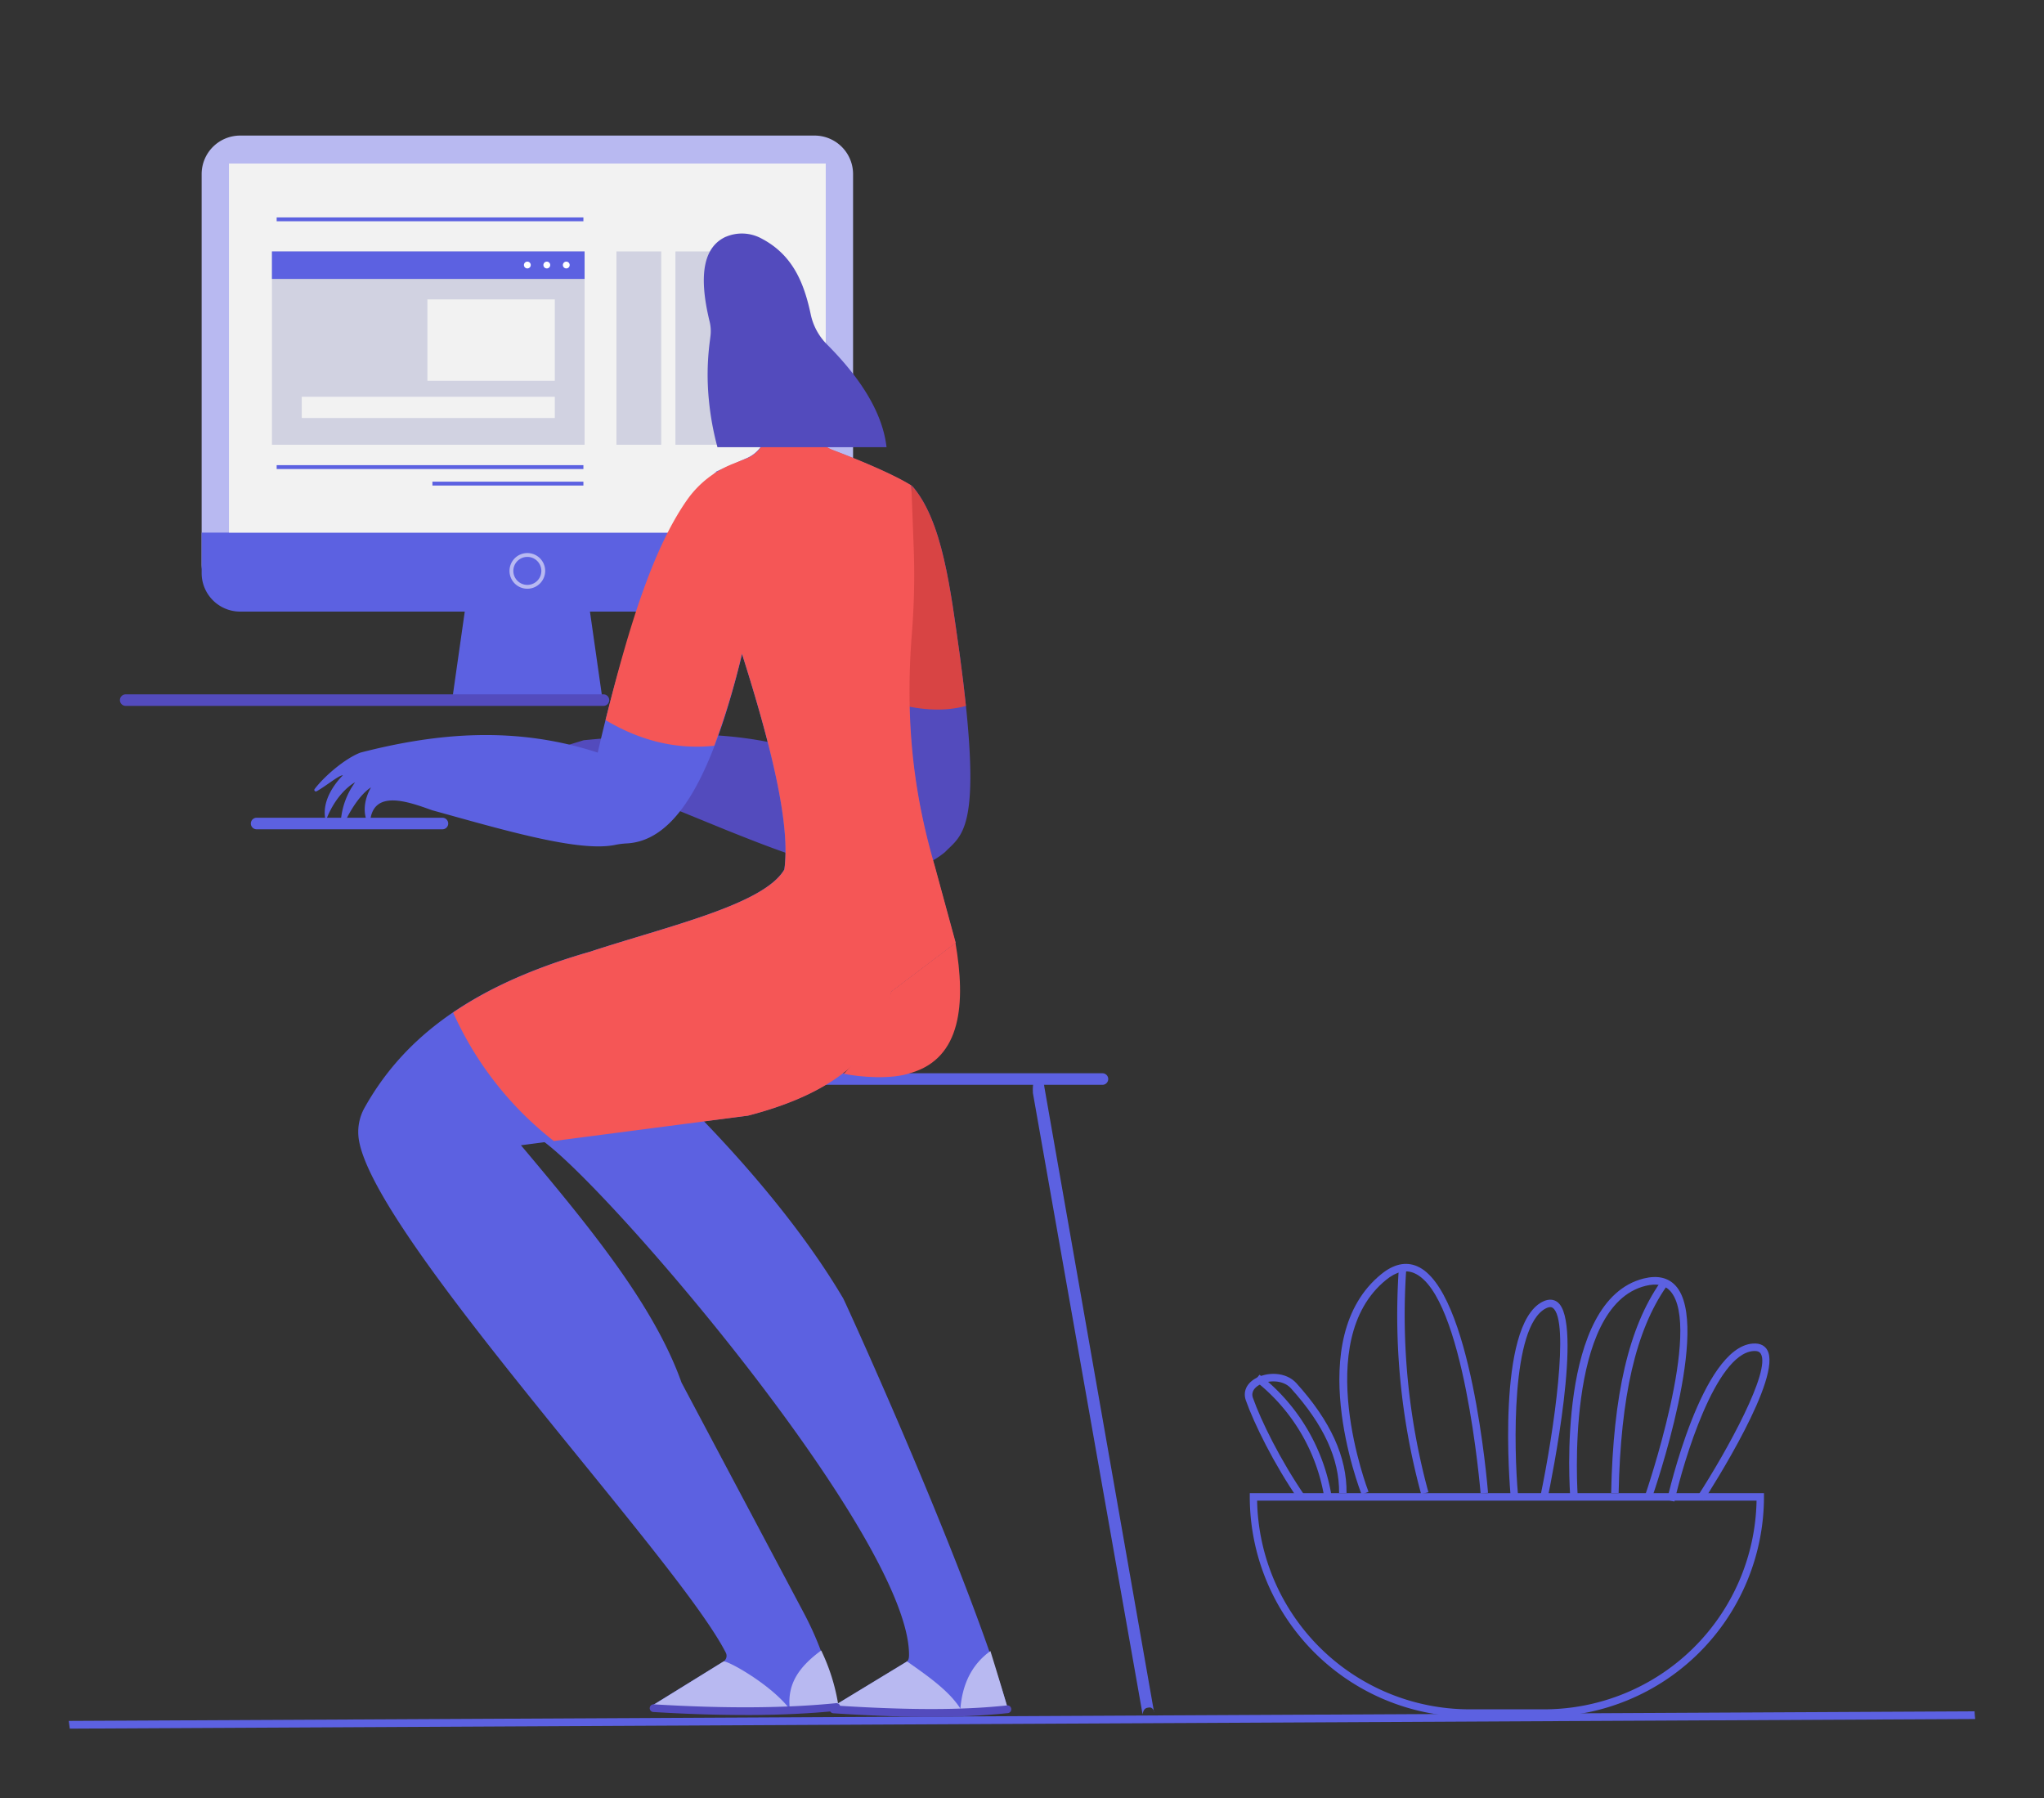 <svg id="Layer_2" data-name="Layer 2" xmlns="http://www.w3.org/2000/svg" viewBox="0 0 601.6 529.27"><rect x="0" y="0" width="601.6" height="529.27" fill="#333333" stroke="none"/><defs><style>.cls-1{fill:#5c61e1;}.cls-2{fill:#b8b9f1;}.cls-3{fill:#534bbd;}.cls-4{fill:#f2f2f2;}.cls-5{fill:#d1d2e1;}.cls-6{fill:#f55656;}.cls-7{fill:#d84444;}.cls-8{fill:#fff;}</style></defs><title>Illustration_2</title><path class="cls-1" d="M20.24,506.48l560.92-2.83c0,.75.12,1.51.19,2.27L20.54,508.75C20.46,508,20.35,507.24,20.24,506.48Z"/><path class="cls-1" d="M202.82,325.53c16.85,17,33.72,36.9,45.37,56.62.57,1,36,78.48,48.16,119.75a1.38,1.38,0,0,1-1.3,1.78H245.78a.84.84,0,0,1-.42-1.57l21.39-13c.79-.48.81-1.41.8-2.34-.43-38.24-108.18-160.09-111.75-152.32l47-9Z"/><path class="cls-2" d="M283.13,503.68H245.78a.84.84,0,0,1-.42-1.57l21.39-13,.2-.15c6.78,4.76,13,9.14,16.19,14.67Z"/><path class="cls-2" d="M291.5,485.91q2.49,8,4.85,16a1.38,1.38,0,0,1-1.3,1.78H282.61c.49-8.3,3.66-14,8.89-17.77Z"/><path class="cls-3" d="M274.14,505.27a209.33,209.33,0,0,0,22.5-1.08,1.15,1.15,0,0,0,1-1.27,1.13,1.13,0,0,0-1.25-1c-13.11,1.42-29.32,1.42-51,0a1.13,1.13,0,0,0-1.21,1.08,1.15,1.15,0,0,0,1.06,1.23c10.91.71,20.44,1.07,28.91,1.07Z"/><path class="cls-1" d="M235.85,319.27h88.63a1.7,1.7,0,0,0,0-3.4H235.85a1.7,1.7,0,0,0,0,3.4Z"/><path class="cls-1" d="M75.53,244.07h54.69a1.7,1.7,0,1,0,0-3.4H75.53a1.7,1.7,0,1,0,0,3.4Z"/><path class="cls-2" d="M70.69,177.33h169A11.34,11.34,0,0,0,251.08,166V51.25A11.34,11.34,0,0,0,239.74,39.9h-169A11.34,11.34,0,0,0,59.35,51.25V166a11.34,11.34,0,0,0,11.34,11.34Z"/><path class="cls-1" d="M70.69,180h169a11.34,11.34,0,0,0,11.34-11.34V156.75H59.35v11.91A11.34,11.34,0,0,0,70.69,180Z"/><polygon class="cls-4" points="67.39 156.75 243.04 156.75 243.04 48.13 67.39 48.13 67.39 156.75 67.39 156.75"/><polygon class="cls-5" points="181.43 130.89 194.62 130.89 194.62 74 181.43 74 181.43 130.89 181.43 130.89"/><polygon class="cls-5" points="198.79 130.89 211.98 130.89 211.98 74 198.79 74 198.79 130.89 198.79 130.89"/><polygon class="cls-1" points="133 206.56 177.43 206.56 173.32 177.76 137.11 177.76 133 206.56 133 206.56"/><path class="cls-3" d="M268.38,142.91c9.06,10.28,11.36,30.52,14.13,50.08,6.92,51.19.76,52.51-4.37,57.79-15.45,12.7-39.74,3.37-64.21-6.42l-37.75-15.41c-1.88-.43-3.71.85-5.53,2.17a.18.18,0,0,1-.23-.27c2-2,5.13-5.27,4.23-4.73s-5.2,3.32-8.11,5.2a.27.27,0,0,1-.33-.42c2.8-2.62,7-6.74,6.13-7.09s-5.83,3.57-9.73,6.71a.29.29,0,0,1-.39-.44l7.57-7.55a.35.35,0,0,0-.31-.58L163.34,223l-1.39,2.44a.2.2,0,0,1-.38-.15l1-4.61,9.25-2.83c25.5-2.37,51-4.13,76.28,7.7,15.17-2.48,19.07-24.7,21.32-49.82l-1-32.87Z"/><path class="cls-1" d="M268.16,142.84l1.25,32.94c-4.18,33.49-.56,57.81,5.65,79.1l6.16,22.6-19,14.38c-2.63,19.43-18.58,30.37-42.12,36.47l-66.77,8.73c19.66,23.41,39.08,46.81,47.26,69.85l36,67.81a94.26,94.26,0,0,1,9.54,27.53.61.61,0,0,1-.6.71H192.69a.67.67,0,0,1-.36-1.25L212.93,489a2,2,0,0,0,.72-2.54c-13.94-27.55-103.06-121.89-108-150.86a14.57,14.57,0,0,1,1.64-9.57c10.64-19,29.33-35.4,66.55-46,22.56-7.42,51-13.78,57-24.14,1.9-13.52-4.21-37.84-13.36-66.26l-6.68-50.85,9-3.95a10,10,0,0,0,5.79-11.18l-2.48-12.1-4.26.61a3.27,3.27,0,0,1-3.64-2.46l-4.76-19.42a16.77,16.77,0,0,1,1.72-12.52A8.44,8.44,0,0,1,222,73.64,12.1,12.1,0,0,1,231,84L234,107.47l4.79,18a10.29,10.29,0,0,0,6.29,7c6.32,2.4,17.18,6.76,23.11,10.44Z"/><path class="cls-1" d="M210.86,138.8c-15,13.76-26,43.89-34.93,82.7-24.14-7.87-47.2-5.84-69.86,0-4.6,1.78-10.61,6.95-13.46,10.71a.45.45,0,0,0,.57.67c2.87-1.59,6.61-4.79,7.75-4.7,0,0-6.29,5.86-5.24,12.49,0,.3.32.58.43.29,3.23-8.14,8.4-10.73,8.4-10.73A22.29,22.29,0,0,0,100.29,242l1,.35c4.08-8.64,7.91-10.6,7.91-10.6s-3.68,5.73-.68,11c.11.19.36.15.36-.07.32-10.89,11.51-6.64,18.3-4.22,21,5.81,43.06,12.35,53.71,10.23a23.06,23.06,0,0,1,3.47-.46c19.93-.91,30.43-35.54,38.87-77.56L210.86,138.8Z"/><path class="cls-6" d="M281.22,277.49c3.06,17.8,1.78,33.9-13.1,38.27-5.61,2-15,1.26-19.78.26,5.3-5.52,12.56-15.25,13.87-24.14l19-14.38Z"/><path class="cls-2" d="M155.21,163.9a4.12,4.12,0,1,0,4.12,4.12,4.12,4.12,0,0,0-4.12-4.12Zm0,9.37a5.25,5.25,0,1,1,5.25-5.25,5.26,5.26,0,0,1-5.25,5.25Z"/><path class="cls-3" d="M37,207.75H177.61a1.7,1.7,0,1,0,0-3.4H37a1.7,1.7,0,0,0,0,3.4Z"/><path class="cls-7" d="M264.25,207.21c2.72-8.73,2.16-21.53,3.2-33.19l.93-31.1c9.06,10.28,11.36,30.52,14.13,50.08.74,5.47,1.33,10.37,1.79,14.76-6,1.64-12.7,1.36-20-.55Z"/><path class="cls-6" d="M173.87,280.05c22.56-7.42,51-13.78,57-24.14,1.83-13.09-3.82-36.29-12.49-63.54a229.06,229.06,0,0,1-8.15,27.11q-16.4,1.74-32-7.55c7-28.14,14.1-50.76,24.07-64.91a29.86,29.86,0,0,1,13.44-10.52l4.16-1.65a10,10,0,0,0,5.79-11.18l0-.24,12.47-.53.67,2.52a10.29,10.29,0,0,0,6.28,7c6.32,2.4,17.18,6.76,23.12,10.44l.69,18.17a216.54,216.54,0,0,1-.54,25.52c-2.24,28.07,1.23,49.41,6.76,68.35l6.16,22.6-19,14.38c-2.63,19.43-18.58,30.37-42.12,36.47L163,335.81A99.63,99.63,0,0,1,133.37,298c10.28-7,23.44-13.08,40.51-17.94Z"/><path class="cls-1" d="M338,502.53l.3,0c.92-.16,1.54,1.22,1.38,1.43l-32.29-184c-.16-2.06-1-2.67-2-2.51s-1.54,1-1.38,4.24l32.29,182.9c.15-1.44.86-2,1.67-2Z"/><path class="cls-2" d="M232.44,503H192.69a.67.67,0,0,1-.36-1.25L212.93,489c.86-.53,13.91,6.65,19.51,14Z"/><path class="cls-2" d="M232.44,503H245.5a1.22,1.22,0,0,0,1.2-1.39,57.49,57.49,0,0,0-5-15.86c-6.45,4.75-10.12,9.8-9.23,17.25Z"/><path class="cls-3" d="M219.29,504.75c9.84,0,18.79-.41,27-1.23a1.13,1.13,0,1,0-.23-2.26c-15.05,1.5-32.6,1.61-53.63.34a1.15,1.15,0,0,0-1.2,1.06,1.13,1.13,0,0,0,1.06,1.2c9.7.59,18.67.88,27,.88Z"/><polygon class="cls-1" points="81.43 65.12 171.71 65.12 171.71 63.99 81.43 63.99 81.43 65.12 81.43 65.12"/><polygon class="cls-1" points="81.43 138.04 171.71 138.04 171.71 136.9 81.43 136.9 81.43 138.04 81.43 138.04"/><polygon class="cls-1" points="127.27 142.9 171.71 142.9 171.71 141.76 127.27 141.76 127.27 142.9 127.27 142.9"/><polygon class="cls-5" points="80.04 130.89 172.06 130.89 172.06 74 80.04 74 80.04 130.89 80.04 130.89"/><polygon class="cls-1" points="80.04 82.09 172.06 82.09 172.06 74 80.04 74 80.04 82.09 80.04 82.09"/><path class="cls-8" d="M166.67,79a1,1,0,1,0-1-1,1,1,0,0,0,1,1Z"/><path class="cls-8" d="M160.94,79a1,1,0,1,0-1-1,1,1,0,0,0,1,1Z"/><path class="cls-8" d="M155.21,79a1,1,0,1,0-1-1,1,1,0,0,0,1,1Z"/><path class="cls-3" d="M213.62,69.7a12.06,12.06,0,0,1,10.55.52c9.22,4.84,12.49,13.14,14.43,22.22a17.65,17.65,0,0,0,4.69,8.81q16,16,17.64,30.36H211.16a84.29,84.29,0,0,1-2.51-13.79,75.21,75.21,0,0,1,.21-16.92l.25-2a11.73,11.73,0,0,0-.24-4.22c-3.55-14.5-1.42-22.18,4.76-25Z"/><polygon class="cls-4" points="125.79 112.08 163.29 112.08 163.29 88.12 125.79 88.12 125.79 112.08 125.79 112.08"/><polygon class="cls-4" points="88.81 123.02 163.29 123.02 163.29 116.77 88.81 116.77 88.81 123.02 88.81 123.02"/><path class="cls-1" d="M517,441.65H370a62.59,62.59,0,0,0,62.51,61.42h21.94A62.59,62.59,0,0,0,517,441.65Zm-84.45,63.62a64.79,64.79,0,0,1-64.71-64.71v-1.1H519.18v1.1a64.79,64.79,0,0,1-64.71,64.71Z"/><path class="cls-1" d="M492.83,441.89c2.7-12,12.11-43.31,23.15-44.26,1.54-.13,2,.39,2.27.8,3,5-9.84,28.42-18.65,42l1.84,1.19c2.4-3.72,23.37-36.53,18.68-44.34-.58-1-1.8-2.08-4.34-1.85-14.88,1.28-24.69,44.14-25.11,46l2.15.48Z"/><path class="cls-1" d="M486.2,440.88c.72-2.07,17.53-50.86,7-62.46-2.2-2.42-5.35-3.14-9.36-2.16-25.83,6.36-21.85,62-21.67,64.34l2.19-.17c0-.56-4-56.13,20-62,3.21-.79,5.56-.3,7.21,1.5,9.69,10.64-7.24,59.77-7.4,60.26l2.06.72Z"/><path class="cls-1" d="M455.54,440.75c1.1-5.27,10.51-51.71,2.86-57.53-.86-.64-2.3-1.18-4.44-.09-13.66,7-9.54,54.9-9.37,56.93l2.19-.19c-1.21-13.45-2.07-49.51,8.18-54.79,1.35-.69,1.9-.27,2.1-.12,4.94,3.76.37,35.94-3.67,55.34l2.15.45Z"/><path class="cls-1" d="M400.79,439.86l2-.8c-.18-.44-17-44.44,5.16-62.37,3-2.44,5.73-3.09,8.28-2,14.7,6.3,19.5,64.26,19.55,64.84l2.19-.18c-.2-2.44-5-59.86-20.87-66.68-3.33-1.43-6.88-.66-10.53,2.3-23.38,18.93-6.55,63-5.81,64.87Z"/><path class="cls-1" d="M382.27,441.5l1.8-1.24c-7.25-10.55-12.91-22.09-15.3-28.85-.69-1.94.79-3.18,1.73-3.74,2.71-1.61,7.15-1.63,9.45.92,9.67,10.72,14.31,20.81,14.18,30.87l2.19,0c.14-10.63-4.68-21.22-14.74-32.36-3.13-3.46-8.76-3.39-12.21-1.33-2.56,1.52-3.55,3.89-2.69,6.36,2.45,6.9,8.2,18.65,15.58,29.37Z"/><path class="cls-1" d="M418.3,439.74l2.13-.57-.29-1a198.36,198.36,0,0,1-6.26-64.42l-2.19-.14A200.58,200.58,0,0,0,418,438.7l.27,1Z"/><path class="cls-1" d="M389.77,440.75l2.15-.39a57,57,0,0,0-21.22-35.76l-1.38,1.71a54.91,54.91,0,0,1,20.46,34.44Z"/><path class="cls-1" d="M476.4,439.48c.6-28.58,5.07-47.91,14.06-60.82l-1.8-1.25c-9.26,13.29-13.85,33-14.46,62l2.19,0Z"/></svg>